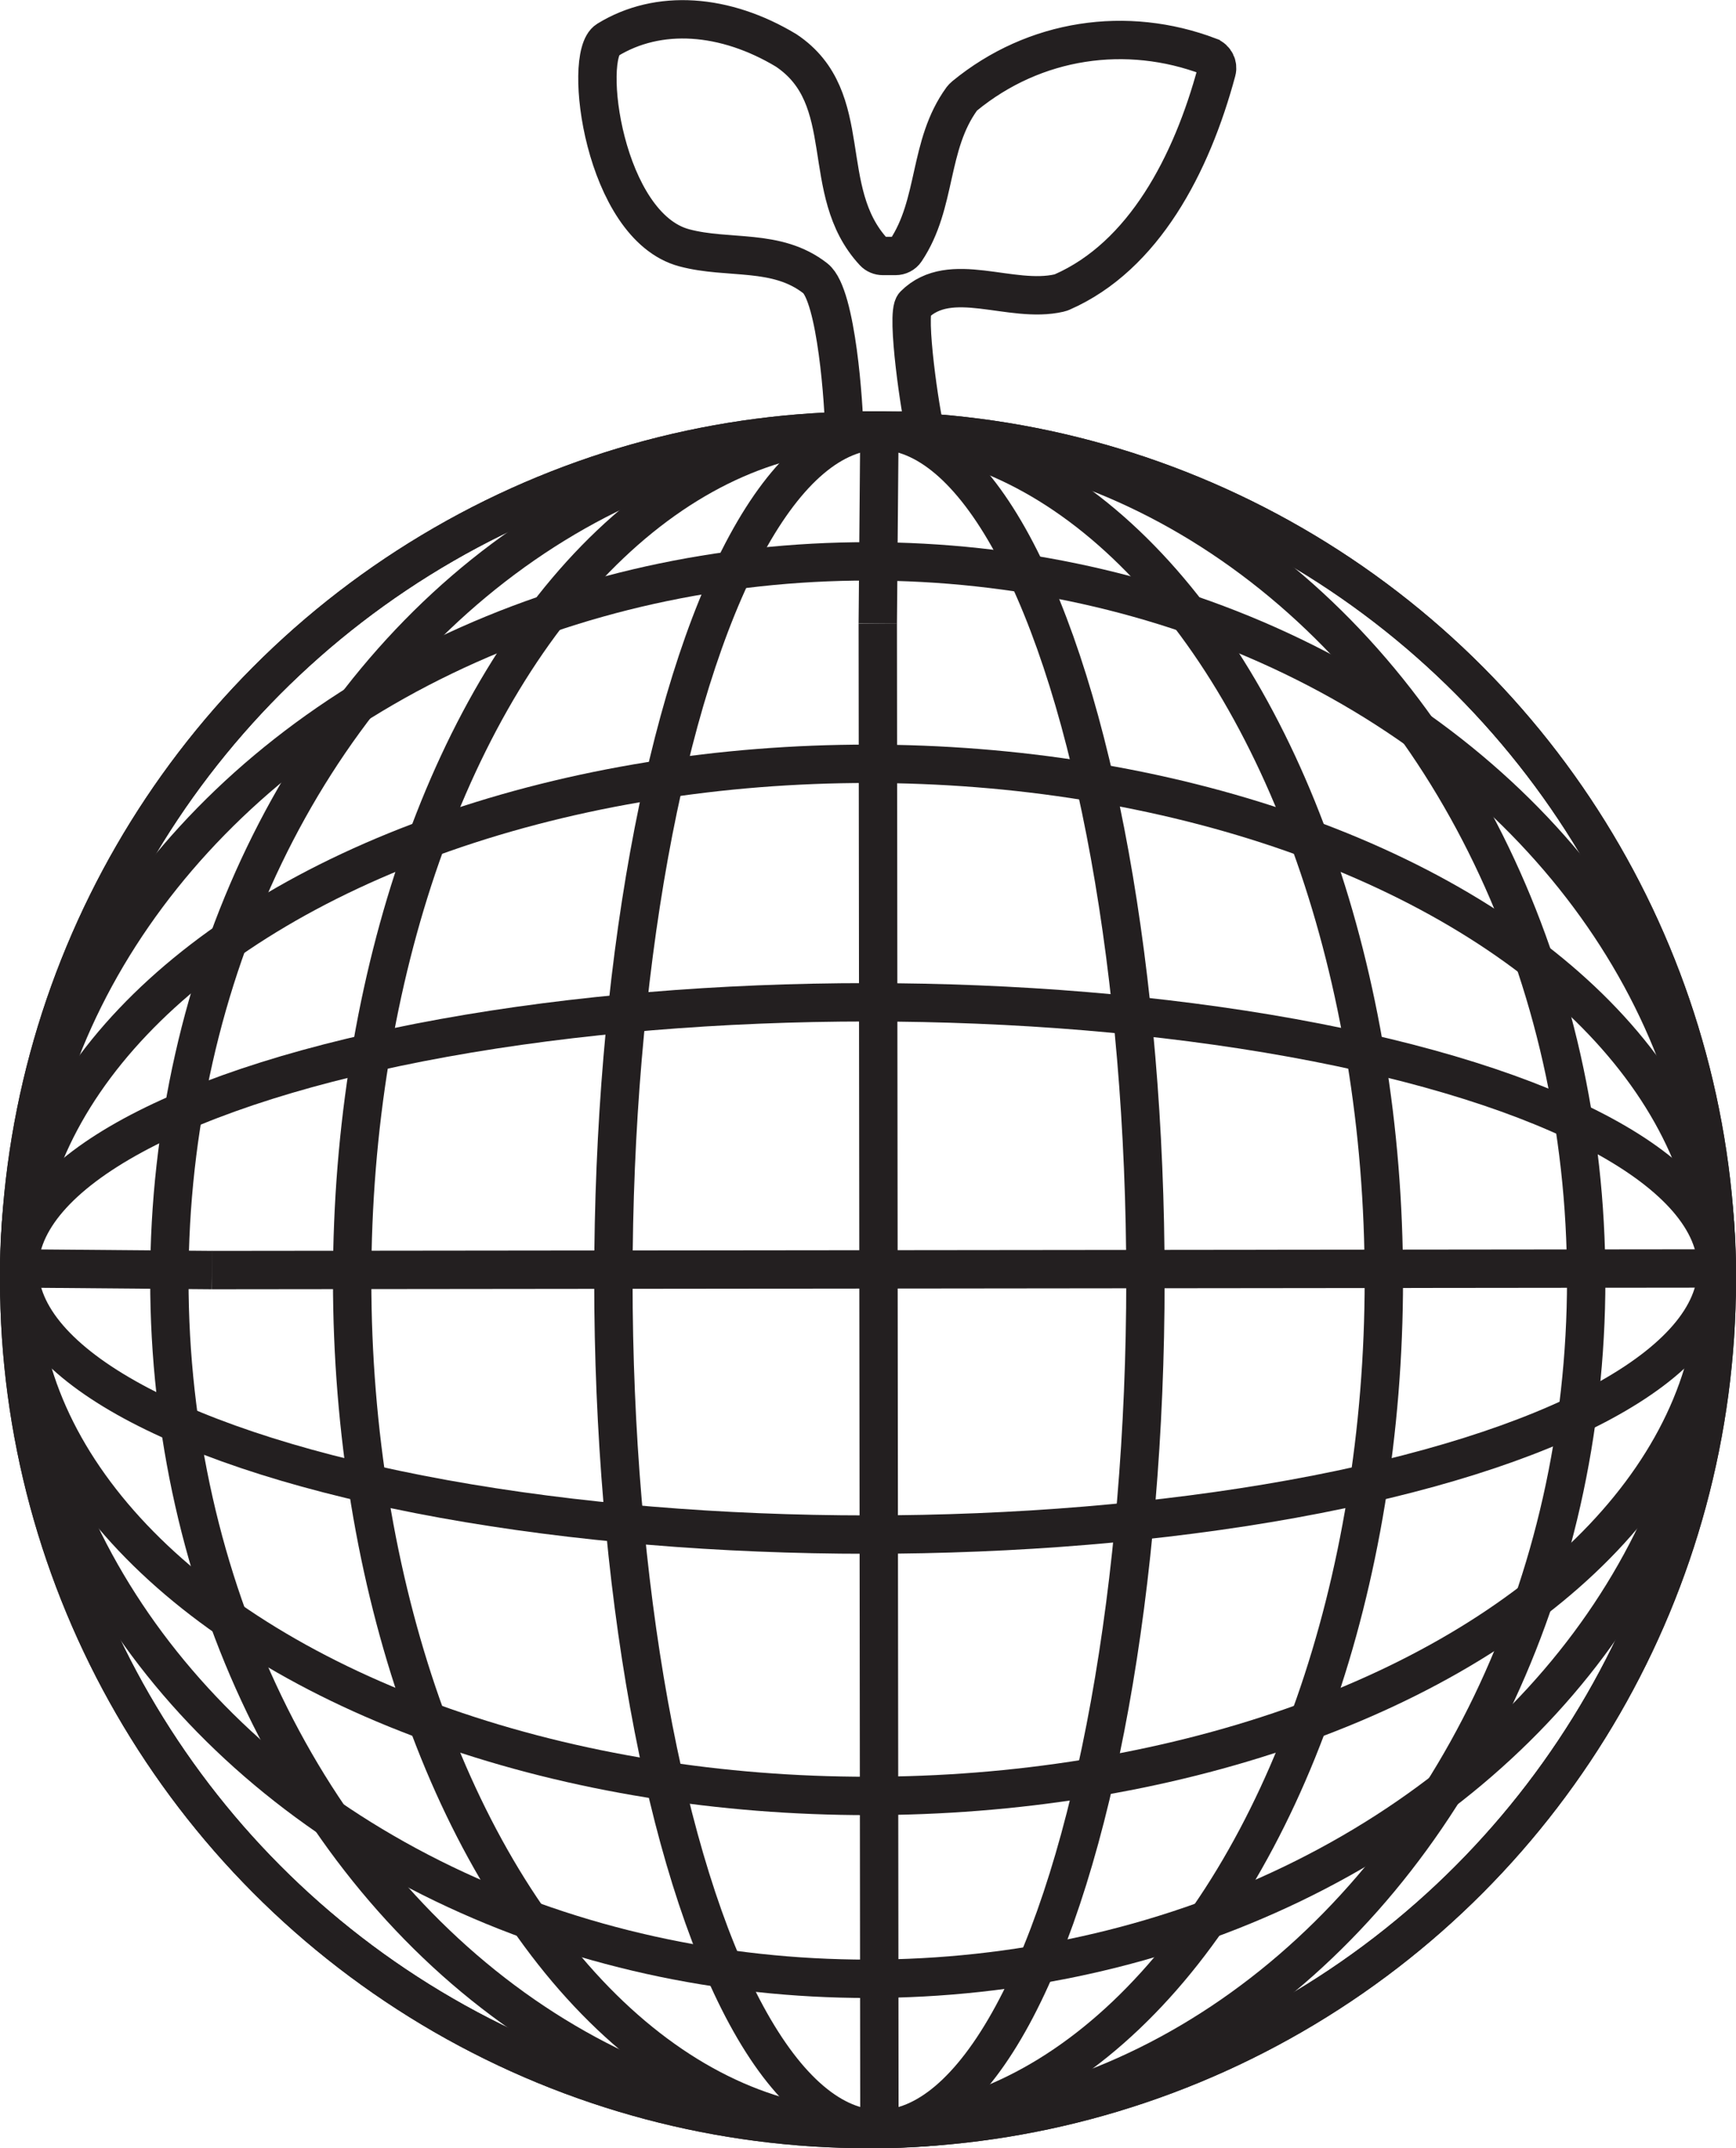<?xml version="1.0" encoding="UTF-8"?>
<svg id="Layer_2" data-name="Layer 2" xmlns="http://www.w3.org/2000/svg" viewBox="0 0 181.02 223.91">
  <defs>
    <style>
      .cls-1 {
        fill: none;
        stroke: #231f20;
        stroke-miterlimit: 10;
        stroke-width: 4px;
      }
    </style>
  </defs>
  <g id="Layer_1-2" data-name="Layer 1">
    <g>
      <g>
        <g>
          <circle class="cls-1" cx="90.51" cy="133.4" r="88.51"/>
          <ellipse class="cls-1" cx="91.53" cy="133.4" rx="73.87" ry="88.51"/>
          <ellipse class="cls-1" cx="90.51" cy="133.4" rx="53.79" ry="88.51"/>
          <ellipse class="cls-1" cx="91.7" cy="133.4" rx="27.74" ry="88.51"/>
        </g>
        <path class="cls-1" d="M91.53,64.98l.17,156.94s-.17-155.23-.17-156.94Z"/>
        <line class="cls-1" x1="91.7" y1="44.89" x2="91.53" y2="64.98"/>
      </g>
      <g>
        <g>
          <circle class="cls-1" cx="90.51" cy="133.4" r="88.51"/>
          <ellipse class="cls-1" cx="90.51" cy="132.38" rx="88.51" ry="73.87"/>
          <ellipse class="cls-1" cx="90.51" cy="133.4" rx="88.51" ry="53.79"/>
          <ellipse class="cls-1" cx="90.51" cy="132.21" rx="88.51" ry="27.74"/>
        </g>
        <path class="cls-1" d="M22.09,132.38l156.94-.17s-155.23.17-156.94.17Z"/>
        <line class="cls-1" x1="2" y1="132.21" x2="22.09" y2="132.38"/>
      </g>
      <path class="cls-1" d="M126.09,5.89c-8.59-3.26-18.2-1.89-25.52,4.12-.1.08-.19.18-.27.28-3.54,4.88-2.55,10.9-5.86,15.84-.23.35-.64.55-1.06.55h-1.32c-.35,0-.7-.14-.94-.4-5.93-6.38-1.68-16.05-9.15-21.03-6.36-3.82-13.3-4.36-18.63-1.08-2.64,1.62-.39,19.42,8.01,21.66,4.63,1.24,9.63.02,13.67,3.18,2.24,1.75,2.99,13.42,3.01,15.88,2.54.06,5.87-.06,8.45,0-.47-1.58-2.05-12.21-1.15-13.11,3.78-3.78,10.05-.07,15.12-1.24.1-.02.2-.06.3-.1,8.5-3.73,13.5-13.27,16.12-23.02.17-.62-.16-1.29-.77-1.52Z"/>
    </g>
  </g>
</svg>